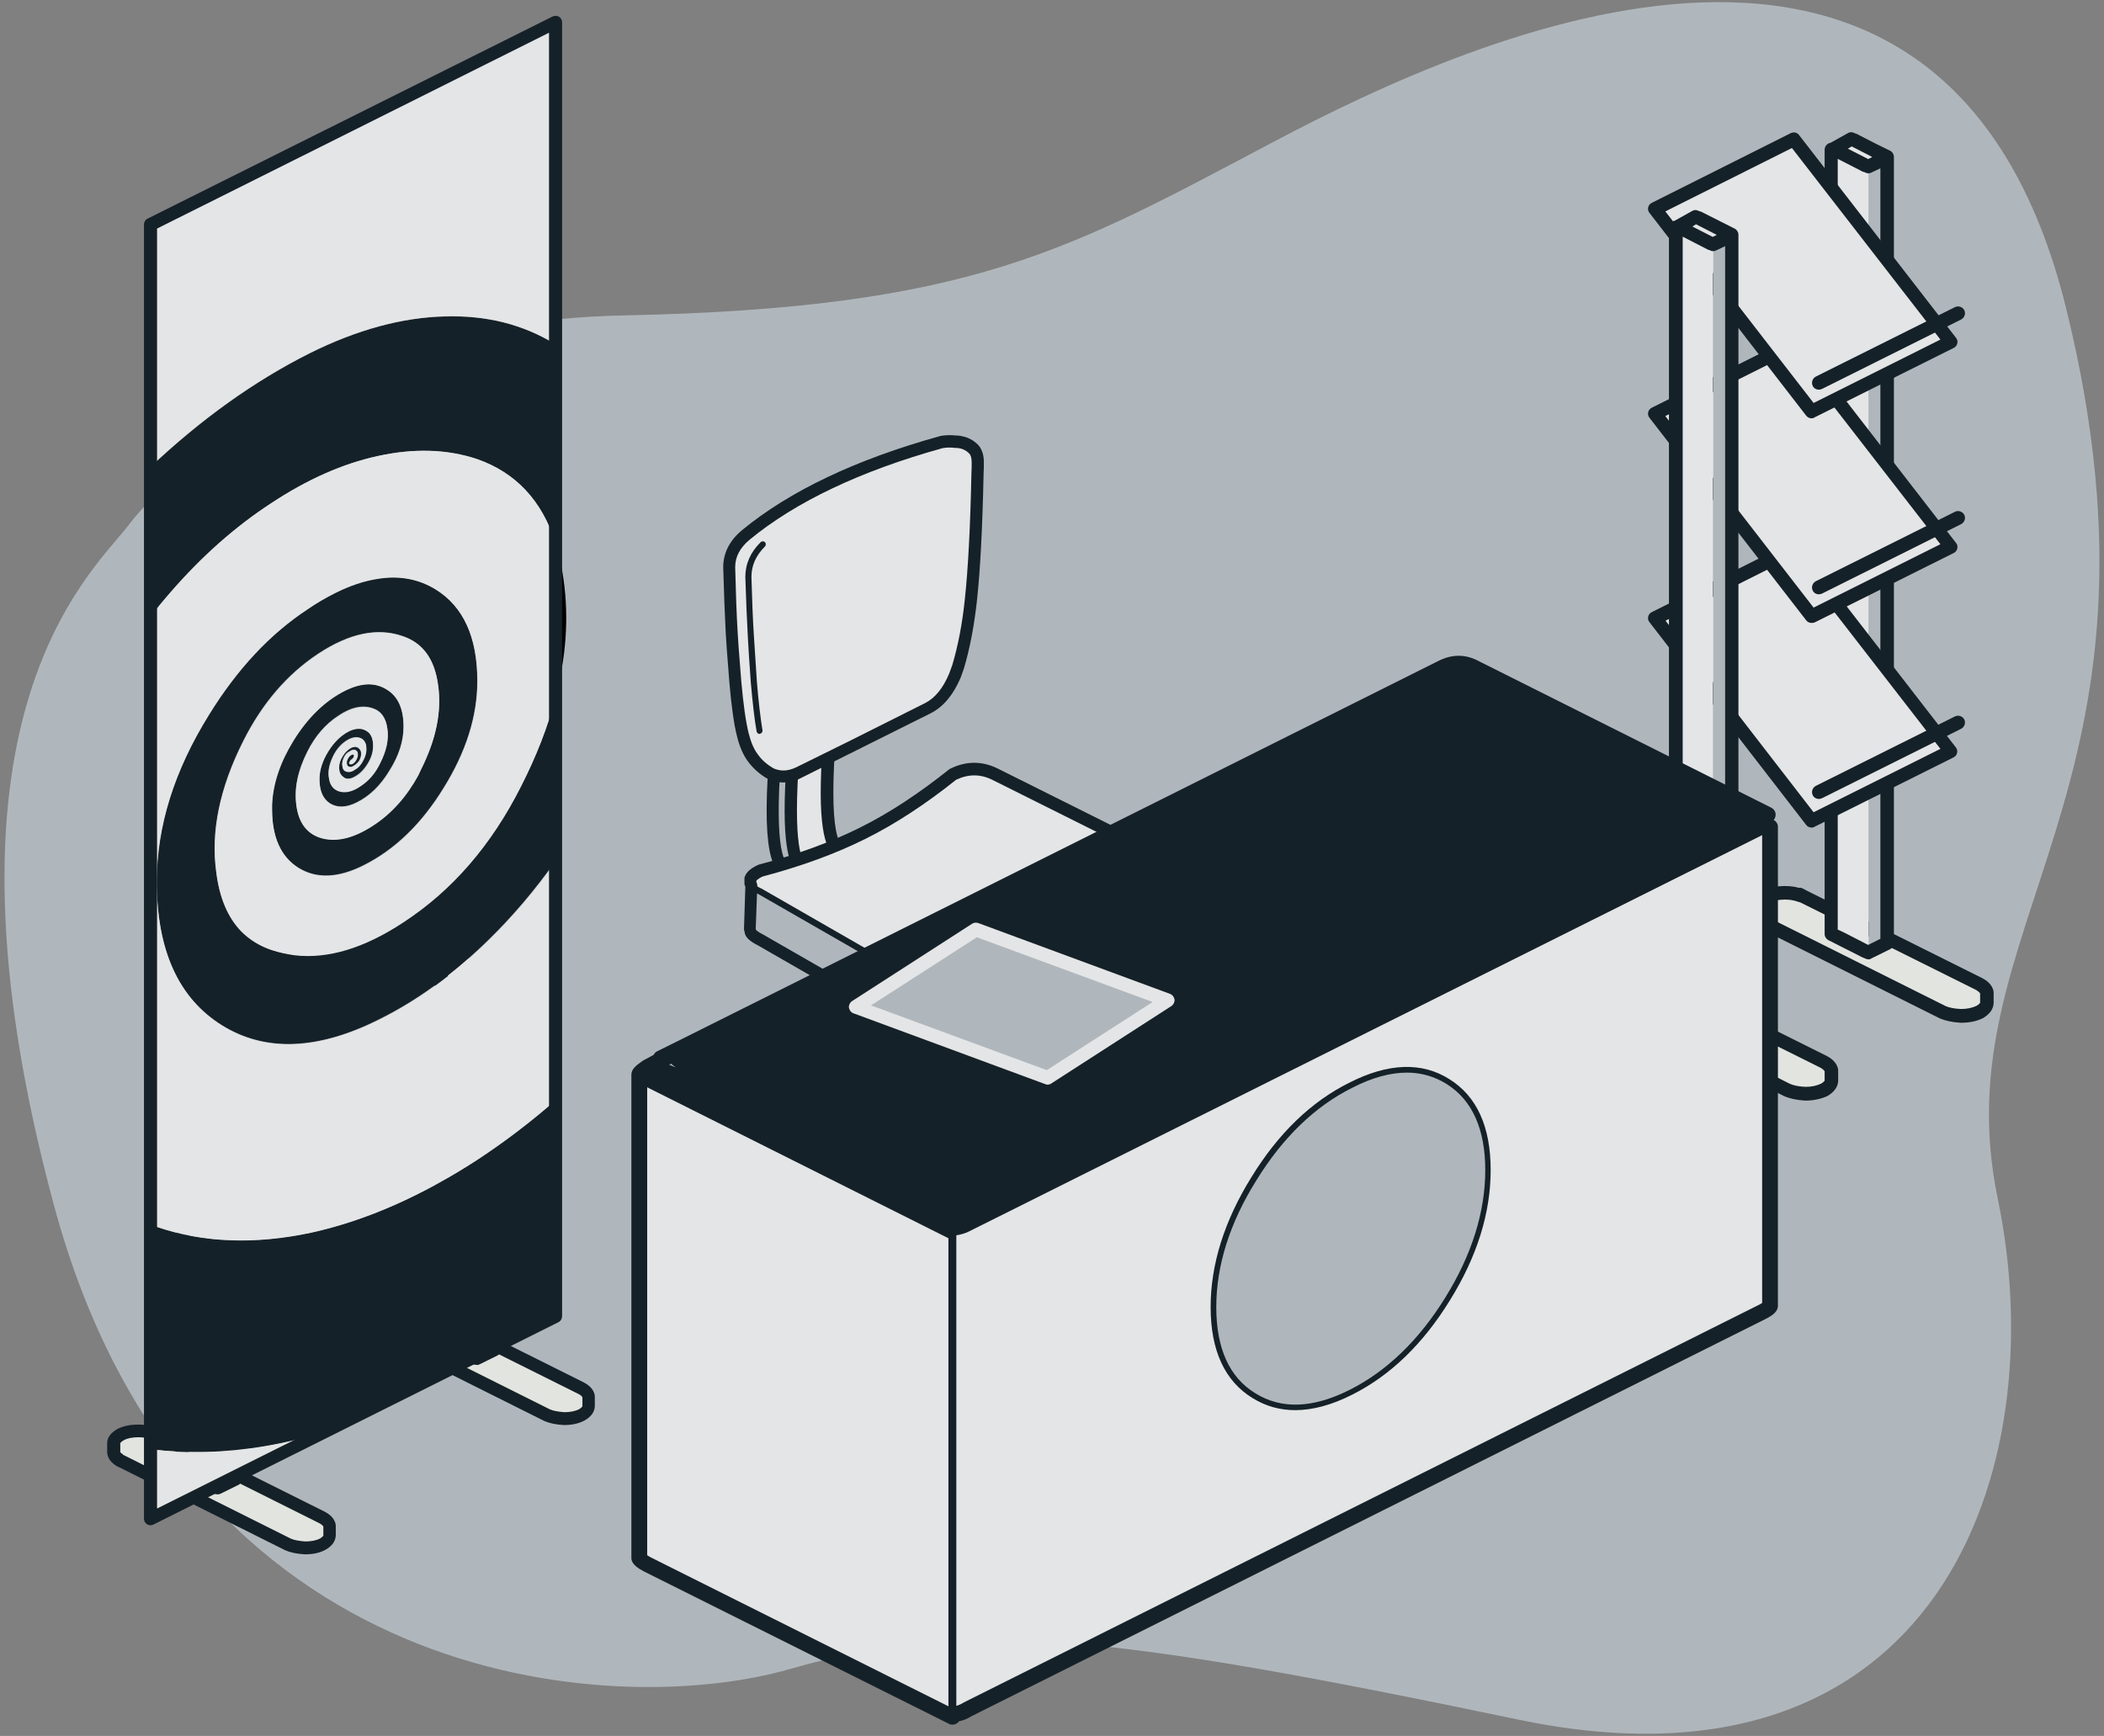 <?xml version="1.0" encoding="utf-8"?>
<!-- Generator: Adobe Illustrator 28.0.0, SVG Export Plug-In . SVG Version: 6.00 Build 0)  -->
<svg version="1.1" id="Layer_1" xmlns="http://www.w3.org/2000/svg" xmlns:xlink="http://www.w3.org/1999/xlink" x="0px" y="0px"
	 viewBox="0 0 932.4 769.4" style="enable-background:new 0 0 932.4 769.4;" xml:space="preserve">
<rect x="0" y="0" width="932.4" height="769.4" fill="#808080" stroke="none"/>
<style type="text/css">
	.st0{fill:#B0B7BC;}
	.st1{fill-rule:evenodd;clip-rule:evenodd;fill:#E2E4DF;}
	.st2{fill-rule:evenodd;clip-rule:evenodd;fill:#FFFFFF;}
	.st3{fill:#152128;}
	.st4{fill-rule:evenodd;clip-rule:evenodd;fill:#AFB1AC;}
	.st5{fill-rule:evenodd;clip-rule:evenodd;fill:#E4E5E6;}
	.st6{fill-rule:evenodd;clip-rule:evenodd;fill:#152128;}
	.st7{fill-rule:evenodd;clip-rule:evenodd;}
	.st8{fill-rule:evenodd;clip-rule:evenodd;fill:#B0B7BC;}
	.st9{fill-rule:evenodd;clip-rule:evenodd;fill-opacity:9.803900e-02;}
	.st10{fill-rule:evenodd;clip-rule:evenodd;fill:#F2974B;}
	.st11{fill:#E4E5E6;}
</style>
<path id="Fill-1" class="st0" d="M276.5,139.8c154.1-3.2,197-28.9,288-77c90.9-48.1,298.1-141.1,351.1,73.8S860,409.3,885.3,531.2
	s-27.8,269.4-212.2,231c-184.4-38.5-245-44.9-323.3-22.4C271.5,762.2,82.1,749.4,24,534.5S39.2,255.4,56.8,233
	C56.8,232.8,122.4,143,276.5,139.8z"/>
<g>
	<g>
		<g>
			<path class="st1" d="M53.5,647.5l-0.7-0.4c-1.5-1-2.3-2.1-2.4-3.4v-0.9v-1.1v-1.9c0-1.4,1.1-2.7,3.2-3.9c2.1-1.1,4.7-1.6,7.7-1.6
				c2.4,0,4.4,0.3,6.2,1l1.4,0.4l74.1,37c1.2,0.7,2.2,1.5,2.7,2.4c0.1,0.1,0.2,0.3,0.3,0.6c0.1,0.4,0.1,0.7,0.1,1v4
				c-0.1,1.3-1.1,2.6-3.2,3.7c-2.2,1.1-4.8,1.6-7.9,1.6c-3.1-0.2-5.6-0.7-7.6-1.6l-2.3-1.1l-29.1-14.5l-2.3-1.3l-9.5-4.6l-2.2-1.1
				l-2.3-1.1L53.5,647.5z"/>
			<path class="st2" d="M67.4,635l1.4,0.7l-1.4-0.4V635z M53.5,647.5h-0.1c-0.2-0.1-0.4-0.2-0.6-0.4L53.5,647.5z"/>
			<path class="st3" d="M135.1,688.9c-3.6-0.2-6.4-0.8-8.7-1.8l-73.8-36.9c-0.2,0-0.4-0.1-0.5-0.2c-0.4-0.2-0.7-0.4-1.1-0.7
				c-2.7-1.8-3.4-4-3.5-5.5l0-4.1c0-2.6,1.6-4.7,4.6-6.4c2.6-1.3,5.6-1.9,9.1-1.9c2.1,0,4.1,0.2,5.8,0.7c0.5-0.1,1.1,0,1.6,0.3
				l1.4,0.7c0,0,0,0,0,0l74.1,37c1.8,1,3.1,2.1,3.9,3.5c0.1,0.2,0.2,0.3,0.2,0.5c0.2,0.3,0.3,0.5,0.4,0.9c0.2,0.6,0.2,1.2,0.2,1.7v4
				c-0.2,2.5-1.7,4.6-4.6,6.2C141.7,688.3,138.6,688.9,135.1,688.9z M54.6,644.8c0.1,0,0.1,0.1,0.2,0.1l74,37
				c1.5,0.7,3.8,1.1,6.5,1.3c2.4,0,4.7-0.4,6.5-1.3c1.3-0.8,1.5-1.3,1.5-1.4l0-3.8l0,0c0,0,0,0,0-0.1c0,0,0,0,0,0
				c-0.3-0.5-0.9-1-1.6-1.4l-73.8-36.9l-1.2-0.4c-1.6-0.6-3.3-0.9-5.3-0.9c-2.6,0-4.8,0.4-6.5,1.3c-1.2,0.7-1.5,1.2-1.6,1.3v3.9
				c0,0.3,0.6,0.7,1.1,1C54.4,644.7,54.5,644.8,54.6,644.8z"/>
		</g>
		<g>
			<polygon class="st4" points="104.3,482.1 104.3,655.5 96.4,659.4 96.4,482.1 			"/>
			<polygon class="st5" points="96.4,659.4 95.3,659 84.6,653.5 80.8,651.7 80.8,482.1 96.4,482.1 			"/>
			<path class="st3" d="M96.4,662.3c-0.3,0-0.6,0-0.9-0.1c0,0-0.1,0-0.1,0l-1.1-0.4c-0.1,0-0.2-0.1-0.3-0.1l-14.4-7.3
				c-1-0.5-1.6-1.5-1.6-2.6V482.1c0-1.6,1.3-2.9,2.9-2.9c1.6,0,2.9,1.3,2.9,2.9v167.7l2.2,1.1l10.4,5.3l5.1-2.5V482.1
				c0-1.6,1.3-2.9,2.9-2.9c1.6,0,2.9,1.3,2.9,2.9v173.4c0,1.1-0.6,2.1-1.6,2.6l-7.9,3.9c-0.4,0.2-0.8,0.3-1.1,0.3
				C96.5,662.3,96.4,662.3,96.4,662.3z"/>
		</g>
	</g>
	<g>
		<g>
			<path class="st1" d="M182.2,577.9l1.4,0.4l74.1,37c1.2,0.7,2.2,1.5,2.7,2.4c0.1,0.1,0.2,0.3,0.3,0.6c0.1,0.4,0.1,0.7,0.1,1v4
				c-0.1,1.3-1.1,2.6-3.2,3.7c-2.2,1.1-4.8,1.6-7.9,1.6c-3.1-0.2-5.6-0.7-7.6-1.6L240,626l-29.1-14.5l-2.3-1.3l-9.5-4.6l-2.2-1.1
				l-2.3-1.1l-26.4-13.2l-0.7-0.4c-1.5-1-2.3-2.1-2.4-3.4v-0.9v-1.1v-1.9c0-1.4,1.1-2.7,3.2-3.9c2.1-1.1,4.7-1.6,7.7-1.6
				C178.4,576.9,180.4,577.3,182.2,577.9z"/>
			<path class="st2" d="M168.3,590.1h-0.1c-0.2-0.1-0.4-0.2-0.6-0.4L168.3,590.1z M182.2,577.9v-0.3l1.4,0.7L182.2,577.9z"/>
			<path class="st3" d="M249.9,631.6c-3.6-0.2-6.4-0.8-8.7-1.8l-73.8-36.9c-0.2,0-0.4-0.1-0.5-0.2c-0.4-0.2-0.7-0.4-1.1-0.7
				c-2.7-1.8-3.4-4-3.5-5.5l0-4.1c0-2.6,1.6-4.7,4.6-6.4c2.6-1.3,5.6-1.9,9.1-1.9c2.1,0,4.1,0.2,5.8,0.7c0.5-0.1,1.1,0,1.6,0.3
				l1.4,0.7c0,0,0,0,0,0l74.1,37c1.8,1,3.1,2.1,3.9,3.5c0.1,0.2,0.2,0.3,0.2,0.5c0.2,0.3,0.3,0.5,0.4,0.9c0.2,0.6,0.2,1.2,0.2,1.7v4
				c-0.2,2.5-1.7,4.6-4.6,6.2C256.4,631,253.3,631.6,249.9,631.6z M169.4,587.5c0.1,0,0.1,0.1,0.2,0.1l74,37
				c1.5,0.7,3.8,1.1,6.5,1.3c2.4,0,4.7-0.4,6.5-1.3c1.3-0.8,1.5-1.3,1.5-1.4l0-3.8l0,0c0,0,0,0,0-0.1c0,0,0,0,0,0
				c-0.3-0.5-0.8-1-1.6-1.4L182.5,581l-1.2-0.4c0,0-0.1,0-0.1,0c0,0-0.1,0-0.1,0c-1.4-0.5-3.1-0.8-5.1-0.8c-2.6,0-4.8,0.4-6.5,1.3
				c-1.2,0.7-1.5,1.2-1.6,1.3v3.9c0,0.3,0.6,0.7,1.1,1C169.2,587.3,169.3,587.4,169.4,587.5z"/>
		</g>
		<g>
			<polygon class="st4" points="219,424.8 219,598.2 211.1,602 211.1,424.8 			"/>
			<polygon class="st5" points="211.1,602 210,601.6 199.4,596.2 195.5,594.3 195.5,424.8 211.1,424.8 			"/>
			<path class="st3" d="M211.1,604.9c-0.3,0-0.6,0-0.9-0.1c0,0-0.1,0-0.1,0l-1.1-0.4c-0.1,0-0.2-0.1-0.3-0.1l-14.4-7.3
				c-1-0.5-1.6-1.5-1.6-2.6V424.8c0-1.6,1.3-2.9,2.9-2.9c1.6,0,2.9,1.3,2.9,2.9v167.7l2.2,1.1l10.4,5.3l5.1-2.5V424.8
				c0-1.6,1.3-2.9,2.9-2.9c1.6,0,2.9,1.3,2.9,2.9v173.4c0,1.1-0.6,2.1-1.6,2.6l-7.9,3.9c-0.4,0.2-0.8,0.3-1.1,0.3
				C211.2,604.9,211.2,604.9,211.1,604.9z"/>
		</g>
	</g>
	<g>
		<path class="st6" d="M246.1,309.3v72.4c-9.1,12.8-19.1,24.6-30,35.2c-15.3,14.9-31.3,26.5-48,34.8c-27.2,13.7-50.5,14.6-69.7,2.7
			c-19.3-12-29-33.3-29-63.8c0-24.5,7.7-49.1,23.1-73.9c12.5-20.3,27.1-35.9,43.7-46.8c3.9-2.7,8-5.1,12.2-7.2
			c6.6-3.3,12.9-5.5,18.8-6.3c9.6-1.5,18.2,0,25.8,4.7c12.3,7.6,18.5,21.2,18.5,40.7c0,15.6-5,31.4-14.9,47.3
			c-9.8,16-21.6,27.4-35.6,34.4c-11.2,5.6-20.7,6-28.7,1.1c-7.8-4.9-11.8-13.6-11.8-26.1c0-0.5,0-0.9,0-1.1c0-0.3,0-0.6,0-0.9
			c0.4-9.4,3.5-18.8,9.5-28.4c6.3-10.2,13.9-17.6,22.8-22.1c7.2-3.5,13.3-3.7,18.4-0.6c5.1,3.1,7.6,8.6,7.6,16.6
			c0,6.4-2.1,12.9-6.2,19.4c-4,6.7-8.9,11.4-14.6,14.2c-4.6,2.3-8.5,2.4-11.8,0.4c-3.2-2-4.7-5.6-4.7-10.8c0-4,1.3-8.1,3.9-12.3
			c2.6-4.2,5.7-7.2,9.3-9c3-1.4,5.5-1.5,7.6-0.1c2,1.1,3,3.4,3,6.7c0,2.7-0.8,5.3-2.4,7.9c-1.7,2.8-3.7,4.7-6,5.9
			c-1.7,0.9-3.2,1-4.4,0.3c-0.1,0-0.2-0.1-0.3-0.3c-1.3-0.8-2-2.2-2-4.3c0-1.6,0.5-3.3,1.6-5c1.1-1.7,2.3-3,3.7-3.7
			c1.2-0.6,2.3-0.6,3.2,0c0.2,0.1,0.3,0.2,0.4,0.4c0.6,0.5,0.9,1.2,0.9,2.3c0,1.1-0.3,2.2-1,3.3c-0.8,1-1.6,1.7-2.6,2.2
			c-0.5,0.3-0.9,0.4-1.3,0.3c-0.2,0-0.4,0-0.6-0.1c-0.6-0.3-0.9-0.9-0.9-1.9c0-0.6,0.2-1.2,0.7-2c0.4-0.7,0.9-1.1,1.4-1.4
			c0.8-0.3,1.1-0.2,1.1,0.3c0.1,0.6-0.2,1.1-0.9,1.7c-0.5,0.3-0.8,0.7-1,1.1c-0.3,0.5-0.3,0.8,0,1c0.5,0.2,1,0.1,1.6-0.3
			c0.6-0.4,1.1-1,1.4-1.7c0.5-1,0.7-1.8,0.6-2.6c-0.1-0.3-0.1-0.5-0.1-0.7c-0.3-0.4-0.6-0.7-1-0.9c-0.8-0.2-1.6,0-2.6,0.7
			c-1,0.5-1.7,1.2-2.3,2.3c-0.6,1.2-0.9,2.3-0.9,3.3c0,0.3,0,0.6,0.1,0.9c0.1,1.2,0.6,2,1.6,2.3c1.2,0.5,2.6,0.2,4-0.9
			c1.5-0.9,2.7-2.2,3.6-4c1.1-2.2,1.6-4.3,1.3-6.3c0-0.1,0-0.2,0-0.4c-0.4-1.6-1.2-2.7-2.6-3.2c-1.9-0.7-4-0.2-6.3,1.3
			c-2.3,1.5-4.2,3.7-5.6,6.5c-1.8,3.6-2.5,6.9-2,9.8c0.4,3.1,1.8,5,4.2,5.9c2.9,1.1,6.1,0.3,9.8-2.2c3.7-2.4,6.6-5.8,8.7-10.2
			c2.8-5.5,3.8-10.6,3.2-15.2c-0.6-4.8-2.7-7.8-6.3-9c-4.6-1.6-9.7-0.6-15.3,3.2c-5.7,3.7-10.3,9-13.8,15.9
			c-4.3,8.5-5.9,16.5-4.9,23.9c1,7.3,4.3,12,10,14.1c7.1,2.4,15.1,0.7,23.9-5.2c8.2-5.4,15-12.9,20.2-22.5c0.1-0.3,0.2-0.6,0.4-0.9
			c0.2-0.4,0.4-0.8,0.6-1.3c6.8-13.3,9.4-25.8,7.7-37.4c-1.5-11.6-6.7-18.8-15.6-21.8c-11.2-3.9-23.7-1.3-37.4,7.7
			c-13.8,9.1-24.9,22-33.3,38.7c-10.5,20.8-14.5,40.3-12,58.2c1.4,11.3,5.1,20,11,26.1c3.6,3.7,8.1,6.5,13.5,8.3
			c3.3,1.1,6.6,1.8,10.2,2.3c14.7,1.7,30.8-3.2,48.2-14.6c21.6-14.1,39-34.2,52.1-60.2C237.7,335.2,242.8,322.1,246.1,309.3z
			 M66.7,273.2V207c22.6-21.3,46.1-38.1,70.6-50.4c20.9-10.4,40.9-15.9,59.9-16.3c18.4-0.6,34.7,3.5,48.9,12.3v87.9
			c-6-18.6-17.5-30.9-34.6-36.9c-13.4-4.5-28.1-5-44.2-1.4c-15.6,3.4-31.3,10.4-47.2,20.9c-16,10.4-30.9,23.6-44.7,39.6
			C72.5,266,69.5,269.6,66.7,273.2z M66.7,642.3v-99.6c0.8,0.3,1.6,0.6,2.4,0.9c20.9,7.2,43.9,8,69,2.6
			c24.3-5.4,48.9-16.2,73.9-32.6c11.7-7.8,23.1-16.4,34.1-26v95.9c-0.5,0.3-1,0.6-1.4,0.9l-100.9,50.4c-17.8,5.4-35.2,8.4-52.1,8.8
			C83.1,643.7,74.7,643.3,66.7,642.3z"/>
		<path class="st7" d="M246.1,309.3v-68.9c1.7,5.1,2.9,10.8,3.7,16.9C252.1,273.9,250.9,291.3,246.1,309.3z M246.1,583.4v0.1
			l-1.4,0.7C245.2,584,245.7,583.7,246.1,583.4z"/>
		<path class="st5" d="M246.1,152.5c-14.2-8.7-30.5-12.8-48.9-12.3c-19,0.5-39,5.9-59.9,16.3c-24.5,12.3-48,29.1-70.6,50.4V99.5
			L246.1,9.9V152.5z M246.1,240.4v68.9c-3.3,12.8-8.4,25.9-15.2,39.3c-13.1,26-30.5,46.1-52.1,60.2c-17.4,11.5-33.5,16.3-48.2,14.6
			c-3.5-0.5-6.9-1.2-10.2-2.3c-5.4-1.8-9.8-4.6-13.5-8.3c-5.9-6.1-9.6-14.8-11-26.1c-2.5-18,1.5-37.4,12-58.2
			c8.4-16.7,19.5-29.6,33.3-38.7c13.8-9.1,26.2-11.7,37.4-7.7c8.9,3,14.1,10.2,15.6,21.8c1.6,11.7-1,24.1-7.7,37.4
			c-0.2,0.5-0.4,0.9-0.6,1.3c-0.2,0.3-0.3,0.6-0.4,0.9c-5.3,9.7-12,17.2-20.2,22.5c-8.9,5.8-16.9,7.6-23.9,5.2
			c-5.7-2.1-9.1-6.8-10-14.1c-1.1-7.5,0.6-15.4,4.9-23.9c3.4-6.9,8-12.2,13.8-15.9c5.6-3.7,10.8-4.8,15.3-3.2c3.6,1.2,5.7,4.3,6.3,9
			c0.7,4.6-0.4,9.7-3.2,15.2c-2.1,4.4-5,7.8-8.7,10.2c-3.6,2.5-6.9,3.2-9.8,2.2c-2.4-0.9-3.8-2.8-4.2-5.9c-0.5-2.9,0.2-6.1,2-9.8
			c1.4-2.8,3.3-4.9,5.6-6.5c2.3-1.5,4.4-2,6.3-1.3c1.3,0.5,2.2,1.5,2.6,3.2c0,0.2,0,0.3,0,0.4c0.3,2-0.1,4.1-1.3,6.3
			c-0.9,1.8-2.1,3.2-3.6,4c-1.4,1.1-2.8,1.3-4,0.9c-1-0.3-1.5-1.1-1.6-2.3c-0.1-0.3-0.1-0.6-0.1-0.9c0-1,0.3-2.1,0.9-3.3
			c0.6-1.1,1.3-1.8,2.3-2.3c1-0.7,1.8-0.9,2.6-0.7c0.4,0.2,0.7,0.5,1,0.9c0,0.2,0,0.4,0.1,0.7c0.1,0.8-0.1,1.6-0.6,2.6
			c-0.4,0.8-0.9,1.3-1.4,1.7c-0.6,0.4-1.1,0.5-1.6,0.3c-0.3-0.2-0.3-0.5,0-1c0.2-0.5,0.5-0.9,1-1.1c0.7-0.6,1-1.1,0.9-1.7
			c0-0.5-0.4-0.6-1.1-0.3c-0.6,0.3-1.1,0.8-1.4,1.4c-0.5,0.8-0.7,1.4-0.7,2c0,1,0.3,1.6,0.9,1.9c0.2,0.1,0.4,0.1,0.6,0.1
			c0.4,0.1,0.8,0,1.3-0.3c1-0.5,1.8-1.2,2.6-2.2c0.7-1.1,1-2.2,1-3.3c0-1.1-0.3-1.8-0.9-2.3c-0.1-0.2-0.2-0.3-0.4-0.4
			c-0.9-0.6-1.9-0.6-3.2,0c-1.4,0.8-2.7,2-3.7,3.7c-1.1,1.7-1.6,3.4-1.6,5c0,2.1,0.7,3.5,2,4.3c0.1,0.2,0.2,0.3,0.3,0.3
			c1.2,0.7,2.7,0.6,4.4-0.3c2.3-1.1,4.3-3.1,6-5.9c1.6-2.6,2.4-5.2,2.4-7.9c0-3.3-1-5.6-3-6.7c-2.1-1.3-4.6-1.3-7.6,0.1
			c-3.6,1.8-6.7,4.8-9.3,9c-2.6,4.2-3.9,8.3-3.9,12.3c0,5.2,1.6,8.7,4.7,10.8c3.3,2,7.2,1.9,11.8-0.4c5.7-2.8,10.6-7.5,14.6-14.2
			c4.1-6.5,6.2-13,6.2-19.4c0-8-2.5-13.6-7.6-16.6c-5.1-3.2-11.2-3-18.4,0.6c-8.9,4.5-16.5,11.9-22.8,22.1c-5.9,9.6-9.1,19-9.5,28.4
			c0,0.3,0,0.6,0,0.9c0,0.3,0,0.7,0,1.1c0,12.5,3.9,21.2,11.8,26.1c7.9,4.9,17.5,4.5,28.7-1.1c14-7,25.8-18.5,35.6-34.4
			c9.9-16,14.9-31.7,14.9-47.3c0-19.5-6.2-33.1-18.5-40.7c-7.6-4.7-16.3-6.3-25.8-4.7c-5.9,0.9-12.2,3-18.8,6.3
			c-4.2,2.1-8.3,4.5-12.2,7.2c-16.6,10.9-31.2,26.5-43.7,46.8c-15.4,24.8-23.1,49.4-23.1,73.9c0,30.5,9.7,51.8,29,63.8
			c19.2,11.9,42.5,10.9,69.7-2.7c16.7-8.3,32.7-19.9,48-34.8c10.9-10.6,20.9-22.4,30-35.2v105.8c-11,9.6-22.4,18.3-34.1,26
			c-25,16.3-49.6,27.2-73.9,32.6c-25.1,5.4-48,4.6-69-2.6c-0.8-0.3-1.6-0.6-2.4-0.9V273.2c2.8-3.6,5.7-7.2,8.7-10.6
			c13.9-16,28.8-29.2,44.7-39.6c15.9-10.5,31.6-17.5,47.2-20.9c16.1-3.5,30.8-3.1,44.2,1.4C228.6,209.5,240.1,221.8,246.1,240.4z
			 M143.8,634.7l-77.1,38.5v-30.9c8,1.1,16.3,1.5,25,1.2C108.6,643,126,640.1,143.8,634.7z"/>
		<path class="st3" d="M66.7,676c-0.5,0-1-0.1-1.5-0.4c-0.8-0.5-1.4-1.4-1.4-2.4V99.5c0-1.1,0.6-2.1,1.6-2.6L244.9,7.3
			c0.9-0.4,1.9-0.4,2.8,0.1c0.8,0.5,1.4,1.4,1.4,2.4v573.5c0,1.1-0.6,2.2-1.6,2.7L68,675.7C67.6,675.9,67.2,676,66.7,676z
			 M69.6,101.3v567.3l173.7-86.8V14.5L69.6,101.3z"/>
	</g>
</g>
<g>
	<g>
		<g>
			<path class="st1" d="M880.4,439.4c0.1,0.4,0.2,0.8,0.2,1.1v4.2c-0.1,1.4-1.2,2.7-3.3,3.9c-2.3,1.1-5.1,1.7-8.3,1.7
				c-3.2-0.2-5.9-0.8-8-1.7l-2.4-1.2l-30.7-15.3l-2.4-1.4l-10-4.8l-2.3-1.2l-2.4-1.2l-27.8-13.9l-0.8-0.5c-1.6-1-2.5-2.2-2.6-3.6
				v-0.9v-1.2v-2c0-1.5,1.1-2.9,3.3-4.1c2.2-1.1,4.9-1.7,8.2-1.7c2.5,0,4.7,0.4,6.5,1.1l1.5,0.5l78.2,39c1.3,0.7,2.3,1.6,2.9,2.6
				C880.2,438.9,880.3,439.1,880.4,439.4z"/>
			<path class="st2" d="M797.5,396.5l1.5,0.8l-1.5-0.5V396.5z M782.9,409.6h-0.2c-0.2-0.1-0.4-0.3-0.6-0.5L782.9,409.6z"/>
			<path class="st3" d="M868.9,453.3c-3.7-0.2-6.8-0.9-9.2-1.9l-77.8-38.9c-0.2,0-0.4-0.1-0.5-0.2c-0.4-0.2-0.8-0.5-1.1-0.8
				c-2.9-1.9-3.6-4.2-3.7-5.8l0-4.3c0-1.9,0.9-4.5,4.9-6.7c2.7-1.4,5.9-2,9.6-2c2.3,0,4.3,0.3,6.1,0.8c0.6-0.1,1.2,0,1.7,0.3
				l1.5,0.8c0,0,0,0,0,0l78.2,39c1.9,1,3.2,2.2,4.1,3.7c0.1,0.2,0.2,0.3,0.2,0.5c0.2,0.3,0.3,0.6,0.4,0.9c0.2,0.6,0.2,1.2,0.2,1.8
				v4.2c-0.2,2.7-1.8,4.8-4.8,6.6C875.8,452.7,872.6,453.3,868.9,453.3z M784,406.8c0.1,0,0.1,0.1,0.2,0.1l78,39
				c1.6,0.7,4,1.2,6.9,1.3c2.6,0,4.9-0.5,6.8-1.4c1.4-0.8,1.6-1.4,1.6-1.4l0-4l0,0c0,0,0,0,0-0.1c0,0,0,0,0,0
				c-0.3-0.5-0.9-1-1.7-1.5L797.9,400l-1.3-0.4c-1.7-0.6-3.5-0.9-5.6-0.9c-2.7,0-5,0.5-6.8,1.3c-1.3,0.7-1.6,1.3-1.7,1.4v4.1
				c0,0.3,0.6,0.7,1.2,1.1C783.8,406.7,783.9,406.7,784,406.8z"/>
		</g>
		<g>
			<polygon class="st5" points="828.1,73.8 828.1,422.2 826.9,421.7 815.7,416 811.6,414 811.6,335.5 811.6,66.3 812.1,66.3 
				812.9,66.3 815.7,67.6 826.9,73.4 815.7,67.6 812.9,66.3 821.3,63.1 832.8,67.8 836.4,69.5 836.4,69.8 			"/>
			<path class="st8" d="M836.4,69.8v265.8v82.5l-8.3,4.1V73.8L836.4,69.8z M829.8,66.3h6.6v3.3l-3.6-1.7L829.8,66.3z"/>
			<path class="st3" d="M828.1,425.2c-0.4,0-0.7-0.1-1.1-0.2l-1.2-0.5c-0.1,0-0.2-0.1-0.3-0.1l-15.2-7.7c-1-0.5-1.7-1.6-1.7-2.7
				V66.3c0-1.5,1.2-2.8,2.6-3l7.7-4.3c1-0.6,2.2-0.5,3.1,0.1c0.3,0,0.6,0.1,0.9,0.3l8.2,4.2l0,0l6.5,3.2c1,0.5,1.7,1.6,1.7,2.7
				c0,0,0,0.1,0,0.1c0,0,0,0.1,0,0.1v348.3c0,1.2-0.7,2.2-1.7,2.7l-8.3,4.1C829,425.1,828.5,425.2,828.1,425.2z M814.6,412.1
				l2.4,1.1l10.9,5.6l5.4-2.7V74.6l-4,1.9c-1,0.5-2.1,0.4-3-0.2c-0.3,0-0.6-0.1-1-0.3l-10.9-5.6V412.1z M818.9,65.9l9,4.6l1.8-0.9
				l-1.3-0.7c0,0,0,0,0,0l-7.8-4L818.9,65.9z"/>
		</g>
	</g>
	<g>
		<polygon class="st5" points="864.5,333 802.8,363.8 733.4,274 795,243.2 		"/>
		<path class="st3" d="M802.8,366.8c-0.9,0-1.8-0.4-2.4-1.2l-69.4-89.8c-0.6-0.7-0.8-1.6-0.6-2.5c0.2-0.9,0.8-1.6,1.6-2l61.5-30.8
			c1.3-0.7,2.9-0.3,3.7,0.9l69.5,89.8c0.6,0.7,0.8,1.6,0.6,2.5c-0.2,0.9-0.8,1.6-1.6,2l-61.7,30.8
			C803.8,366.7,803.3,366.8,802.8,366.8z M738.1,275.1l65.6,84.9l56.2-28.1L794.1,247L738.1,275.1z"/>
		<g>
			<path class="st3" d="M806,354.1c-1.1,0-2.2-0.6-2.7-1.7c-0.7-1.5-0.1-3.3,1.4-4.1l61.7-30.8c1.5-0.7,3.3-0.1,4.1,1.4
				c0.7,1.5,0.1,3.3-1.4,4.1l-61.7,30.8C806.9,354,806.5,354.1,806,354.1z"/>
		</g>
	</g>
	<g>
		<polygon class="st5" points="795,152.5 864.5,242.3 802.8,273.1 733.4,183.3 		"/>
		<path class="st3" d="M802.8,276.1c-0.9,0-1.8-0.4-2.4-1.2L731,185.2c-0.6-0.7-0.8-1.6-0.6-2.5c0.2-0.9,0.8-1.6,1.6-2l61.6-30.8
			c1.3-0.6,2.9-0.3,3.7,0.9l69.5,89.8c0.6,0.7,0.8,1.6,0.6,2.5c-0.2,0.9-0.8,1.6-1.6,2l-61.7,30.8
			C803.8,276,803.3,276.1,802.8,276.1z M738,184.4l65.7,84.9l56.2-28.1l-65.8-84.9L738,184.4z"/>
		<g>
			<path class="st3" d="M806,263.4c-1.1,0-2.2-0.6-2.7-1.7c-0.7-1.5-0.1-3.3,1.4-4.1l61.7-30.8c1.5-0.7,3.3-0.1,4.1,1.4
				c0.7,1.5,0.1,3.3-1.4,4.1l-61.7,30.8C806.9,263.3,806.5,263.4,806,263.4z"/>
		</g>
	</g>
	<g>
		<polygon class="st5" points="795,61.8 864.5,151.6 802.8,182.4 733.4,92.6 		"/>
		<path class="st3" d="M802.8,185.4c-0.9,0-1.8-0.4-2.4-1.2L731,94.4c-0.6-0.7-0.8-1.6-0.6-2.5c0.2-0.9,0.8-1.6,1.6-2L793.6,59
			c1.3-0.6,2.9-0.3,3.7,0.9l69.5,89.8c0.6,0.7,0.8,1.6,0.6,2.5c-0.2,0.9-0.8,1.6-1.6,2l-61.7,30.8
			C803.8,185.3,803.3,185.4,802.8,185.4z M738,93.7l65.7,84.9l56.2-28.1l-65.8-84.9L738,93.7z"/>
		<g>
			<path class="st3" d="M806,172.7c-1.1,0-2.2-0.6-2.7-1.7c-0.7-1.5-0.1-3.3,1.4-4.1l61.7-30.8c1.5-0.7,3.3-0.1,4.1,1.4
				c0.7,1.5,0.1,3.3-1.4,4.1l-61.7,30.8C806.9,172.6,806.5,172.7,806,172.7z"/>
		</g>
	</g>
	<g>
		<g>
			<path class="st1" d="M811.1,473.3c0.1,0.1,0.2,0.3,0.3,0.6c0.1,0.4,0.2,0.8,0.2,1.1v4.2c-0.1,1.4-1.2,2.7-3.3,3.9
				c-2.3,1.1-5.1,1.7-8.3,1.7c-3.2-0.2-5.9-0.8-8-1.7l-2.4-1.2l-30.7-15.3l-2.4-1.4l-10-4.8l-2.3-1.2l-2.4-1.2l-27.8-13.9l-0.8-0.5
				c-1.6-1-2.5-2.2-2.6-3.6v-0.9v-1.2v-2c0-1.5,1.1-2.9,3.3-4.1c2.2-1.1,4.9-1.7,8.2-1.7c2.5,0,4.7,0.4,6.5,1.1l1.5,0.5l78.2,39
				C809.6,471.4,810.5,472.3,811.1,473.3z"/>
			<path class="st2" d="M728.6,430.9l1.5,0.8l-1.5-0.5V430.9z M713.9,444.1h-0.2c-0.2-0.1-0.4-0.3-0.6-0.5L713.9,444.1z"/>
			<path class="st3" d="M800,487.8c-3.7-0.2-6.8-0.9-9.2-1.9L713,447c-0.2-0.1-0.4-0.1-0.5-0.2c-0.4-0.2-0.8-0.5-1.1-0.8
				c-2.9-1.9-3.6-4.2-3.7-5.8l0-4.3c0-1.9,0.9-4.5,4.9-6.7c2.7-1.4,5.9-2,9.6-2c2.3,0,4.3,0.3,6.1,0.8c0.6-0.1,1.2,0,1.7,0.3
				l1.5,0.8c0,0,0,0,0,0l78.2,39c1.9,1,3.2,2.2,4.1,3.7c0.1,0.2,0.2,0.3,0.2,0.5c0.2,0.3,0.3,0.6,0.4,0.9c0.2,0.6,0.2,1.2,0.2,1.8
				v4.2c-0.2,2.7-1.8,4.8-4.8,6.6C806.9,487.1,803.6,487.8,800,487.8z M715.1,441.3c0.1,0,0.1,0.1,0.2,0.1l78,39
				c1.6,0.7,4,1.2,6.9,1.3c2.6,0,4.9-0.5,6.8-1.4c1.4-0.8,1.6-1.4,1.6-1.4l0-4c0,0,0,0,0-0.1c0,0,0,0,0,0c-0.3-0.5-0.9-1-1.7-1.5
				L729,434.5l-1.3-0.4c-1.7-0.6-3.5-0.9-5.6-0.9c-2.7,0-5,0.5-6.8,1.3c-1.3,0.7-1.6,1.3-1.7,1.4v4.1c0,0.3,0.6,0.7,1.1,1.1
				C714.9,441.1,715,441.2,715.1,441.3z"/>
		</g>
		<g>
			<path class="st8" d="M767.5,104.2V370v82.5l-8.3,4.1V108.3L767.5,104.2z M760.9,100.8h6.6v3.3l-3.6-1.7L760.9,100.8z"/>
			<polygon class="st5" points="759.1,108.3 759.1,456.6 757.9,456.2 746.7,450.4 742.7,448.5 742.7,370 742.7,100.8 743.1,100.8 
				743.9,100.8 746.7,102.1 757.9,107.9 746.7,102.1 743.9,100.8 760.9,100.8 763.8,102.3 767.5,104 767.5,104.2 			"/>
			<path class="st3" d="M759.1,459.7c-0.4,0-0.7-0.1-1.1-0.2l-1.2-0.5c-0.1,0-0.2-0.1-0.3-0.1l-15.2-7.7c-1-0.5-1.7-1.6-1.7-2.7
				V100.8c0-1.5,1.2-2.8,2.6-3l7.7-4.3c1-0.6,2.2-0.5,3.1,0.1c0.3,0,0.6,0.1,1,0.3l14.7,7.4c1,0.5,1.7,1.6,1.7,2.7c0,0,0,0.1,0,0.1
				c0,0,0,0.1,0,0.1v348.3c0,1.2-0.7,2.2-1.7,2.7l-8.3,4.1C760.1,459.6,759.6,459.7,759.1,459.7z M745.7,446.6l2.4,1.1l11,5.6
				l5.4-2.7V109.1l-4,1.9c-1,0.5-2.1,0.4-3-0.2c-0.3,0-0.6-0.1-0.9-0.3l-10.9-5.6V446.6z M750,100.4l9,4.6l1.8-0.9l-9.2-4.7
				L750,100.4z"/>
		</g>
	</g>
</g>
<g>
	<path class="st9" d="M416.9,463.5h10.7c26.5,0.6,49.2,5.7,68.2,15.1c20.4,10.2,30.6,22.4,30.6,36.7c0,6.2-1.9,12-5.6,17.4
		c-5,7.1-13.3,13.6-25,19.4c-20.2,10.2-44.7,15.2-73.5,15.2c-28.8,0-53.3-5.1-73.6-15.2c-11.6-5.8-19.9-12.2-24.9-19.4
		c-3.7-5.3-5.5-11.1-5.5-17.4c0-14.3,10.1-26.6,30.3-36.7C367.7,469.2,390.5,464.1,416.9,463.5z"/>
	<g>
		<path class="st4" d="M385,548.2c2.7,2.7,4,5.8,4,9.5c0,3.7-1.3,6.8-4,9.4c-2.6,2.7-5.7,4-9.4,4s-6.8-1.3-9.5-4
			c-2.6-2.6-3.9-5.7-3.9-9.4c0-3.7,1.3-6.8,3.9-9.5c2.7-2.6,5.8-3.9,9.5-3.9S382.4,545.7,385,548.2z"/>
		<path class="st3" d="M375.6,573.8c-4.4,0-8.2-1.6-11.4-4.8c-3.1-3.1-4.7-6.9-4.7-11.2c0-4.4,1.6-8.2,4.6-11.3
			c3.2-3.1,7.1-4.7,11.4-4.7c4.4,0,8.2,1.6,11.2,4.7c3.2,3.2,4.8,7,4.8,11.4c0,4.4-1.6,8.2-4.8,11.3
			C383.8,572.1,380,573.8,375.6,573.8z M375.6,547c-3,0-5.5,1-7.6,3.1c-2,2.1-3.1,4.6-3.1,7.6c0,2.9,1,5.4,3.1,7.5
			c2.2,2.2,4.7,3.2,7.6,3.2c2.9,0,5.4-1,7.4-3.2c2.2-2.1,3.3-4.6,3.3-7.5c0-2.9-1.1-5.4-3.2-7.6C381,548,378.6,547,375.6,547z"/>
	</g>
	<g>
		<path class="st4" d="M314.2,512.8c-2.6-2.6-3.9-5.7-3.9-9.4c0-3.7,1.3-6.8,3.9-9.5c2.7-2.6,5.8-3.9,9.5-3.9s6.8,1.3,9.4,3.9
			c2.7,2.7,4,5.8,4,9.5c0,3.7-1.3,6.8-4,9.4c-2.6,2.7-5.7,4-9.4,4S316.8,515.5,314.2,512.8z"/>
		<path class="st3" d="M323.7,519.5c-4.4,0-8.2-1.6-11.4-4.8c-3.1-3.1-4.7-6.9-4.7-11.2c0-4.4,1.6-8.2,4.6-11.3
			c3.2-3.1,7.1-4.7,11.4-4.7c4.4,0,8.2,1.6,11.2,4.7c3.2,3.2,4.8,7,4.8,11.4c0,4.4-1.6,8.2-4.8,11.3
			C331.8,517.9,328.1,519.5,323.7,519.5z M323.7,492.8c-3,0-5.5,1-7.6,3.1c-2,2.1-3.1,4.6-3.1,7.6c0,2.9,1,5.4,3.1,7.5
			c2.2,2.2,4.7,3.2,7.6,3.2c2.9,0,5.4-1,7.4-3.2c2.2-2.1,3.3-4.6,3.3-7.5c0-2.9-1.1-5.4-3.2-7.6C329,493.8,326.6,492.8,323.7,492.8z
			"/>
	</g>
	<g>
		<path class="st4" d="M482.5,537.9c2.7-2.6,5.8-3.9,9.5-3.9s6.8,1.3,9.4,3.9c2.7,2.7,4,5.8,4,9.5c0,3.7-1.3,6.8-4,9.4
			c-2.6,2.7-5.7,4-9.4,4s-6.8-1.3-9.5-4c-2.6-2.6-3.9-5.7-3.9-9.4C478.7,543.8,480,540.6,482.5,537.9z"/>
		<path class="st3" d="M492,563.5c-4.4,0-8.2-1.6-11.4-4.8c-3.1-3.1-4.7-6.9-4.7-11.2c0-4.4,1.6-8.2,4.6-11.3
			c3.2-3.1,7.1-4.7,11.4-4.7c4.4,0,8.2,1.6,11.2,4.7c3.2,3.2,4.8,7,4.8,11.4c0,4.4-1.6,8.2-4.8,11.3
			C500.2,561.8,496.4,563.5,492,563.5z M492,536.7c-3,0-5.5,1-7.6,3.1c-2,2.1-3.1,4.6-3.1,7.6c0,2.9,1,5.4,3.1,7.5
			c2.2,2.2,4.7,3.2,7.6,3.2c2.9,0,5.4-1,7.4-3.2c2.2-2.1,3.3-4.6,3.3-7.5c0-2.9-1.1-5.4-3.2-7.6C497.4,537.8,495,536.7,492,536.7z"
			/>
	</g>
	<g>
		<path class="st4" d="M498.2,489.8c0-3.7,1.3-6.8,3.9-9.5c2.7-2.6,5.8-3.9,9.5-3.9c3.7,0,6.8,1.3,9.4,3.9c2.7,2.7,4,5.8,4,9.5
			c0,3.7-1.3,6.8-4,9.4c-2.6,2.7-5.7,4-9.4,4c-3.7,0-6.8-1.3-9.5-4C499.5,496.6,498.2,493.5,498.2,489.8z"/>
		<path class="st3" d="M511.5,505.9c-4.4,0-8.2-1.6-11.4-4.8c-3.1-3.1-4.7-6.9-4.7-11.2c0-4.4,1.6-8.2,4.6-11.3
			c3.2-3.1,7.1-4.7,11.4-4.7c4.4,0,8.2,1.6,11.2,4.7c3.2,3.2,4.8,7,4.8,11.4c0,4.4-1.6,8.2-4.8,11.3
			C519.7,504.3,515.9,505.9,511.5,505.9z M511.5,479.2c-3,0-5.5,1-7.6,3.1c-2,2.1-3.1,4.6-3.1,7.6c0,2.9,1,5.4,3.1,7.5
			c2.2,2.2,4.7,3.2,7.6,3.2c2.9,0,5.4-1,7.4-3.2c2.2-2.1,3.3-4.6,3.3-7.5c0-2.9-1.1-5.4-3.2-7.6
			C516.9,480.2,514.5,479.2,511.5,479.2z"/>
	</g>
	<g>
		<path class="st1" d="M306.7,500v-2v-9.8c-0.1-0.4-0.1-0.7-0.1-1.1c0-2,1.5-3.8,4.5-5.2c2.9-1.5,6.5-2.3,10.7-2.3l77.8,0.3h4.4
			h-4.4l-8.2-21.8c-0.4-0.9-0.4-1.7-0.1-2.5c0.3-1.2,1.1-2.2,2.4-3.1l-2.3-6.1c-0.1-0.4-0.2-0.7-0.3-1.1c0-0.4,0-0.7,0-0.9
			c0.2-1.3,1.1-2.6,2.7-3.7c2.3-1.7,5.6-2.7,9.8-3.1c4-0.4,7.8,0,11.2,1.2c3.5,1.2,5.6,2.8,6.3,4.8l12.7,33.9l74.2-12.6
			c3.9-0.7,7.8-0.6,11.5,0.3c3.7,1,6.3,2.5,7.6,4.4c0.4,0.5,0.6,1.1,0.8,1.6c0.2,0.6,0.2,1.2,0,1.9v9.9c0.2,0.6,0.2,1.2,0,1.9
			c-0.2,0.7-0.7,1.5-1.5,2.3c-1.9,1.9-4.8,3.2-8.7,3.9l-54.9,9.4l42.5,25.8c2.7,1.6,3.8,3.4,3.5,5.5v10.4c0.1,0.4,0.1,0.9,0,1.3
			c-0.4,2.1-2.3,3.9-5.6,5.2c-3.2,1.2-6.9,1.8-11,1.6c-4.2-0.2-7.6-1.1-10.2-2.8l-55.9-33.8l-36.3,41.7c-1.7,2-4.5,3.3-8.3,4
			c-3.9,0.8-7.8,0.8-11.6-0.1c-3.8-0.8-6.5-2.2-8-4.1c-0.7-0.9-1.1-1.7-1.1-2.5c0-0.1,0-0.2,0-0.3v-11.5c0-0.2,0-0.3,0-0.4
			c0.1-1,0.5-1.9,1.3-2.8l26.7-30.7l-67.3-0.3c-4.2,0-7.7-0.7-10.6-2.1C308.6,503.2,307.1,501.7,306.7,500z"/>
		<path class="st2" d="M306.7,500c-0.1-0.4-0.1-0.7-0.1-1.1c0-0.4,0-0.7,0.1-0.9V500z"/>
		<path class="st3" d="M376,562.6c-2.2,0-4.5-0.3-6.7-0.8c-4.4-0.9-7.6-2.6-9.5-5.1c-1.1-1.3-1.6-2.8-1.6-4.2v-12.2
			c0.2-1.8,0.8-3.3,2-4.6l22.9-26.3l-61.5-0.2c-4.6,0-8.5-0.8-11.7-2.4c-3.1-1.6-5-3.6-5.6-6c0-0.1,0-0.1,0-0.2
			c-0.1-0.5-0.2-1.1-0.2-1.6c0-0.4,0-0.9,0.1-1.3v-9.1c-0.1-0.5-0.1-0.9-0.1-1.4c0-2.2,1.1-5.3,6.1-7.6c3.2-1.7,7.2-2.5,11.8-2.5
			l73.9,0.3l-6.8-18.2c-0.3-0.7-0.2-1.5,0.1-2.1c-0.2-0.4-0.4-0.9-0.4-1.4l-0.1-10.3c0,0,0,0,0,0v-0.9c0-0.1,0-0.2,0-0.4
			c0.3-2.1,1.5-4,3.8-5.6c2.7-2,6.4-3.2,11.1-3.6c4.3-0.5,8.5,0,12.4,1.3c4.2,1.4,6.9,3.6,7.9,6.4l11.9,31.8l72-12.2
			c4.2-0.8,8.5-0.7,12.6,0.3c4.5,1.2,7.5,3,9.2,5.5c0.5,0.8,0.9,1.5,1.1,2.3c0.3,1.1,0.3,2.1,0.1,3v9.2c0.2,1,0.2,2-0.1,2.9
			c-0.3,1.1-1,2.3-2.2,3.4c-2.3,2.3-5.6,3.8-10.1,4.6l-47.9,8.2l36.4,22.1c4.4,2.7,5.1,5.8,4.8,8v10c0.1,0.7,0.1,1.4-0.1,2.1
			c-0.6,3.1-3.1,5.5-7.2,7.2c-3.6,1.4-7.6,2-12.1,1.8c-4.7-0.2-8.5-1.3-11.5-3.2l-53.9-32.6l-34.9,40c-2.1,2.4-5.4,4.1-9.8,4.9
			C380,562.4,378,562.6,376,562.6z M309.4,499.6c0.4,1,1.8,1.9,2.8,2.5c2.4,1.2,5.6,1.8,9.3,1.8l67.4,0.3c1,0,2,0.6,2.4,1.6
			c0.4,1,0.3,2.1-0.4,2.9l-26.7,30.7c-0.4,0.5-0.7,0.9-0.7,1.3l0,0.2v11.8c0,0.1,0.1,0.4,0.5,0.9c1.1,1.5,3.3,2.5,6.5,3.2
			c3.5,0.8,7,0.8,10.5,0.1c3.2-0.6,5.5-1.7,6.8-3.1l36.4-41.7c0.9-1,2.3-1.2,3.4-0.5l55.9,33.8c2.2,1.5,5.2,2.3,8.9,2.4
			c3.7,0.2,7-0.3,9.9-1.4c1.6-0.7,3.7-1.8,4-3.3c0-0.1,0-0.2,0-0.3c0-0.2-0.1-0.3-0.1-0.5v-10.4c0-0.2,0-0.3,0-0.5
			c0.1-0.8-0.6-1.8-2.2-2.7l-42.5-25.8c-1-0.6-1.4-1.7-1.2-2.8c0.2-1.1,1.1-1.9,2.2-2.1l54.9-9.4c3.3-0.6,5.8-1.7,7.2-3.1
			c0.7-0.7,0.8-1,0.8-1c0.1-0.2,0.1-0.3,0-0.5c-0.1-0.2-0.1-0.5-0.1-0.7v-9.9c0-0.2,0-0.5,0.1-0.7c0-0.1,0-0.3,0-0.4
			c-0.1-0.2-0.2-0.5-0.5-0.9c-0.9-1.4-3-2.5-6.1-3.3c-3.3-0.8-6.8-0.9-10.3-0.2l-74.2,12.6c-1.3,0.2-2.5-0.5-2.9-1.7l-12.7-33.9
			c-0.4-1.3-2-2.3-4.6-3.2c-3.1-1.1-6.5-1.5-10.1-1.1c-3.7,0.3-6.6,1.2-8.5,2.6c-0.9,0.6-1.4,1.3-1.6,1.8l0.1,0.6l0.1,0.5
			c0.2,0.6,0.1,1.2-0.2,1.7l0.1,8.1c0,0.4-0.1,0.8-0.3,1.2c0.1,0.1,0.2,0.3,0.2,0.5l7.5,20h2.6c1.5,0,2.7,1.2,2.7,2.7
			s-1.2,2.7-2.7,2.7h-4.4c0,0,0,0,0,0l-77.8-0.3c-3.7,0-6.9,0.7-9.5,2c-1.2,0.6-3.1,1.6-3.1,2.8c0,0.1,0,0.3,0.1,0.4
			c0.1,0.2,0.1,0.4,0.1,0.6v9.7c0,0,0,0.1,0,0.1V499.6z"/>
	</g>
	<g>
		<path class="st4" d="M423.1,425.6c4.5,0,8.2,0.8,11.4,2.4c3.1,1.5,4.7,3.4,4.7,5.6V487c0,2.2-1.6,4.1-4.7,5.7
			c-3.1,1.5-6.9,2.3-11.4,2.3c-4.5,0-8.2-0.8-11.4-2.3c-3.1-1.6-4.7-3.5-4.7-5.7v-53.5c0-2.2,1.6-4.1,4.7-5.6
			C414.8,426.4,418.6,425.6,423.1,425.6z"/>
		<path class="st3" d="M423.1,497.7c-4.8,0-9.1-0.9-12.5-2.5c-4.1-2.1-6.2-4.8-6.2-8.1v-53.5c0-2.3,1.1-5.5,6.2-8
			c3.4-1.8,7.7-2.7,12.5-2.7c4.9,0,9.1,0.9,12.6,2.7c5.1,2.5,6.1,5.7,6.1,8V487c0,3.3-2.1,6-6.1,8.1
			C432.1,496.9,427.9,497.7,423.1,497.7z M423.1,428.2c-4,0-7.4,0.7-10.1,2.1c-2.2,1-3.2,2.1-3.2,3.2V487c0,1.4,1.8,2.6,3.2,3.4
			c2.7,1.3,6.1,2,10.1,2c4,0,7.5-0.7,10.2-2c1.4-0.7,3.2-1.9,3.2-3.3v-53.5c0-1.1-1.1-2.2-3.2-3.2
			C430.5,428.9,427.1,428.2,423.1,428.2z"/>
	</g>
	<g>
		<path class="st8" d="M354.8,302.6c-6.1,50.3-5.8,77.9,0.9,82.7h-8c-6.8-4.8-7.1-32.4-0.9-82.7H354.8z"/>
		<path class="st5" d="M354.8,302.6h15.1c-5.2,45.3-4.5,70.2,1.9,74.7l-16,8C349,380.5,348.7,353,354.8,302.6z"/>
		<path class="st3" d="M355.7,388C355.7,388,355.7,388,355.7,388h-8c-0.6,0-1.1-0.2-1.5-0.5c-5.3-3.8-10.4-16.9-2-85.2
			c0.2-1.3,1.3-2.3,2.7-2.3h23.1c0.8,0,1.5,0.3,2,0.9c0.5,0.6,0.7,1.3,0.7,2.1c-6.8,59.9-1.7,70.4,0.8,72.2c0.8,0.5,1.2,1.4,1.1,2.4
			c-0.1,0.9-0.6,1.8-1.5,2.2l-16,8c-0.1,0-0.1,0.1-0.2,0.1C356.4,388,356.1,388,355.7,388z M348.7,382.7h1.9
			c-3.3-8.1-4.8-27.4,1.2-77.4h-2.6C341.9,365.8,346,379.6,348.7,382.7z M357.2,305.3c-6.8,57.2-3.5,72.7-0.9,76.8l11.2-5.6
			c-3.7-6.4-6-23.1-0.6-71.2H357.2z"/>
	</g>
	<g>
		<path class="st10" d="M429.9,468.1v-22.3c36.3-11.2,72.2-28.3,107.6-51.3v1.1v19.1c0.1,0.4,0.1,0.8,0,1.2
			c-0.4,1.3-1.9,2.7-4.7,4.1c-27.4,21.3-58,36.5-91.7,45.7C437.4,467.6,433.6,468.4,429.9,468.1z"/>
		<path class="st5" d="M422.3,444.3l-85.3-49c-2-0.9-3.3-1.8-4-2.8l-0.4-0.7v-2.1c0.4-1.3,1.9-2.6,4.4-3.7c17-4.5,32.1-10,45.3-16.6
			c13.1-6.5,26.4-15.2,40-26.1c6.3-3.1,12.6-3.1,18.8,0l91.7,45.8c2.8,1.3,4.3,2.7,4.7,4.1c0.1,0.4,0.1,0.8,0,1.2
			c-35.4,23-71.2,40.1-107.6,51.3l-1.5,0.7L422.3,444.3z"/>
		<path class="st8" d="M333,392.4c0.7,1,2,1.9,4,2.8l85.3,49l6.1,2.1l1.5-0.7v22.3c-2.5-0.4-5-1.2-7.6-2.4l-85.3-49
			c-2.5-1.2-4-2.4-4.4-3.5l-0.3-1.2L333,392.4z"/>
		<path class="st3" d="M422.3,445.6c-0.2,0-0.5-0.1-0.7-0.2l-85.3-49c-2.1-0.9-3.6-2-4.4-3.2c0,0,0,0,0-0.1l0,0c0,0,0,0,0,0
			c0,0,0,0,0-0.1l-0.4-0.7c-0.4-0.6-0.2-1.5,0.5-1.8c0.6-0.4,1.5-0.2,1.8,0.5l0.4,0.6c0.4,0.5,1.3,1.4,3.4,2.3l85.4,49.1
			c0.6,0.4,0.9,1.2,0.5,1.8C423.2,445.4,422.7,445.6,422.3,445.6z M537.5,396.8c-0.7,0-1.3-0.6-1.3-1.3v-1.1c0-0.7,0.6-1.3,1.3-1.3
			c0.7,0,1.3,0.6,1.3,1.3v1.1C538.8,396.2,538.2,396.8,537.5,396.8z"/>
		<path class="st3" d="M431.6,470.8c-0.7,0-1.3,0-2-0.1c-2.9-0.4-5.7-1.3-8.5-2.7l-85.4-49.1c-3-1.5-4.8-3-5.5-4.8
			c-0.1-0.1-0.1-0.3-0.1-0.5l-0.3-1.2c0-0.2-0.1-0.4-0.1-0.7l0.6-18.7c-0.2-0.4-0.4-0.9-0.4-1.4v-2.1c0-0.3,0-0.6,0.1-0.8
			c0.7-2.1,2.6-3.8,5.8-5.3c0.1-0.1,0.3-0.1,0.5-0.2c16.7-4.4,31.8-9.9,44.8-16.4c12.9-6.4,26.1-15.1,39.5-25.8
			c0.2-0.1,0.3-0.2,0.5-0.3c7.1-3.5,14.2-3.5,21.2,0l91.7,45.8c3.5,1.7,5.5,3.6,6.1,5.9c0.2,0.7,0.2,1.5,0,2.4c0,0,0,0,0,0
			c0,0.2,0.1,0.4,0.1,0.5v18.8c0.1,0.6,0.1,1.3-0.1,2c-0.6,2.3-2.4,4.1-5.8,5.9c-27.5,21.3-58.5,36.7-92.1,45.9
			C438.6,469.9,435.1,470.8,431.6,470.8z M335.1,412.2c0.2,0.2,0.9,0.9,3.1,2l85.4,49.1c2.2,1,4.5,1.8,6.7,2.1
			c3.1,0.3,6.3-0.4,9.6-2.1c0.2-0.1,0.4-0.2,0.5-0.2c33.2-9,63.7-24.3,90.7-45.2c0.1-0.1,0.3-0.2,0.4-0.3c3-1.5,3.3-2.5,3.3-2.5
			c-0.1-0.2-0.1-0.3-0.1-0.5v-19.1c0-0.2,0-0.4,0.1-0.5c-0.1-0.3-0.1-0.7,0-1.1c0,0-0.2-1-3.2-2.4l-91.7-45.8
			c-5.4-2.7-10.7-2.7-16.2-0.1c-13.5,10.8-27.1,19.7-40.2,26.2c-13.2,6.6-28.6,12.2-45.6,16.7c-1.7,0.8-2.4,1.5-2.7,1.8v0.8
			c0.3,0.4,0.4,0.9,0.4,1.5l-0.7,19.2L335.1,412.2z"/>
	</g>
	<g>
		<path class="st5" d="M425.2,196c0.9,0.2,1.7,0.4,2.4,0.7c1.6,0.6,3,1.6,4.1,2.9c1,1.2,1.5,3,1.5,5.3c0,0.3,0,0.4,0,0.5
			c0,1.4,0,2.8-0.1,4.1c-0.5,24.3-1.5,43-2.9,56c-1.2,11-3.1,21.1-5.7,30.1c-0.5,1.5-1,2.9-1.5,4c-3,7-7,11.8-11.9,14.3l-33.9,17
			l-11.6,5.7l-11.6,5.7c-4.3,2.1-8.5,2.3-12.6,0.4c-3.1-1.8-5.7-4.1-7.8-6.9c-1.9-2.5-3.3-5.9-4.4-10.2c-1.3-5.3-2.4-13.2-3.3-23.7
			c-1-12.2-1.5-19.4-1.6-21.6c-0.4-7.9-0.8-17.6-1.1-29c0-5.4,2.4-10.2,7.3-14.3c20.8-17.2,49.8-30.9,86.7-41.2
			c2.2-0.4,4.3-0.4,6.1-0.1C424,195.9,424.6,195.9,425.2,196z M338.1,241.3c-4.3,4.2-6.4,9-6.4,14.4c0.3,10.2,0.6,19,1.1,26.3
			c0.3,4.5,0.7,11.2,1.3,20c0.7,9,1.6,16.3,2.5,21.9c-1-5.6-1.8-12.9-2.5-21.9c-0.6-8.8-1.1-15.5-1.3-20c-0.4-7.3-0.8-16.1-1.1-26.3
			C331.7,250.3,333.8,245.5,338.1,241.3z"/>
		<path class="st3" d="M347.1,346.8C347.1,346.8,347.1,346.8,347.1,346.8c-2.3,0-4.7-0.5-6.9-1.6c-3.7-2.1-6.5-4.7-8.8-7.8
			c-2-2.7-3.7-6.5-4.8-11.1c-1.4-5.5-2.5-13.6-3.4-24.1c-1-12.4-1.5-19.5-1.6-21.8c-0.4-7.9-0.8-17.7-1.1-29
			c0-6.3,2.8-11.8,8.3-16.4c21.1-17.4,50.6-31.4,87.7-41.7c0.1,0,0.2,0,0.3-0.1c2.4-0.4,4.7-0.4,6.8-0.2c0.7,0,1.4,0.1,2.1,0.2
			c1.2,0.2,2.1,0.5,3,0.8c2,0.8,3.8,2,5.2,3.7c1.4,1.8,2.1,4.2,2.1,7.1v0.5c0,1.5,0,2.9-0.1,4.3c-0.5,24.2-1.5,43.1-2.9,56.1
			c-1.2,11.1-3.1,21.4-5.8,30.5c-0.6,1.7-1.1,3-1.5,4.2c-3.3,7.7-7.7,12.9-13.2,15.7L355,344.8C352.4,346.2,349.7,346.8,347.1,346.8
			z M417.8,198.6c-36.4,10.1-65.2,23.8-85.6,40.6c-4.3,3.6-6.4,7.6-6.4,12.2c0.3,11.3,0.6,21,1.1,28.9c0.1,2.2,0.6,9.5,1.6,21.6
			c0.9,10.2,2,18,3.3,23.2c1,3.9,2.3,7,4,9.2c1.8,2.6,4.2,4.6,6.9,6.2c1.3,0.6,2.9,1,4.5,1h0c1.8,0,3.7-0.5,5.6-1.4l23.3-11.5
			l33.9-17c4.3-2.2,7.9-6.5,10.6-13c0.4-1,0.9-2.4,1.4-3.8c2.6-8.7,4.5-18.6,5.6-29.5c1.4-12.9,2.4-31.6,2.9-55.8
			c0.1-1.4,0.1-2.7,0.1-4.1v-0.5c0-1.7-0.3-2.9-0.9-3.7c-0.8-0.9-1.8-1.6-3-2.1c-0.6-0.2-1.2-0.4-2-0.5c-0.4-0.1-1.1,0-1.7-0.1
			C421.4,198.3,419.7,198.3,417.8,198.6z"/>
		<path class="st3" d="M336.6,325.3c-0.6,0-1.2-0.5-1.3-1.1c-1-5.6-1.8-13-2.6-22c-0.6-8.8-1.1-15.5-1.3-20.1
			c-0.4-7.3-0.8-16.2-1.1-26.4c0-5.8,2.3-11,6.8-15.4c0.5-0.5,1.4-0.5,1.9,0c0.5,0.5,0.5,1.4,0,1.9c-4,4-6,8.4-6,13.5
			c0.3,10.1,0.6,19,1.1,26.2c0.3,4.5,0.7,11.2,1.3,20c0.7,8.9,1.6,16.2,2.5,21.8c0.1,0.7-0.4,1.4-1.1,1.5
			C336.8,325.3,336.7,325.3,336.6,325.3z"/>
	</g>
</g>
<g>
	<path class="st6" d="M292.9,469l11.3-5.6l-9.5,5.6l9.5-5.6l335.6-167.7c4.5-2.1,9-2.1,13.4,0l130.4,65.3v1.9h2.1v1l-1,2.4
		L428.6,544.2c-2.1,1-4.3,1.6-6.6,1.6v1.9l-138.7-69.4V477v-0.7c0-0.6,1.1-1.6,3.3-3.1l5.7-3.1l7.1,3l-4.9-4H292.9z"/>
	<path class="st5" d="M422,759.7v-12.5v-11.6V547.7v-1.9c2.3,0,4.5-0.5,6.6-1.6l355.9-177.8v4.9v18.9v188.4c0,0.6-1,1.4-3.1,2.6
		l-151,75.5l-29.5,14.8l-163.2,81.6l-9,4.5c-2,1.3-4,2-6.2,2.1C422.3,759.7,422.2,759.7,422,759.7z"/>
	<path class="st5" d="M422,547.7v187.9v11.6v12.5c0.1,0,0.2,0,0.3,0c-0.1,0.3-0.2,0.8-0.3,1.2L287,693.4c-2.1-1-3.3-2-3.6-2.8
		c0-0.2,0-0.5,0-0.9V478.2L422,547.7z"/>
	<path class="st3" d="M422,764.4c-0.5,0-1.1-0.1-1.5-0.4l-135.1-67.5c-2.9-1.5-4.6-2.9-5.3-4.5c-0.2-0.4-0.3-0.9-0.3-1.4V476.3
		c0-2.3,1.8-3.9,4.8-6c0.1-0.1,0.2-0.1,0.3-0.2l4.8-2.6c0.3-0.7,0.9-1.3,1.6-1.6l11.3-5.6c0.1,0,0.1-0.1,0.2-0.1l335.3-167.6
		c5.6-2.6,11.1-2.6,16.4,0L785,358c1.7,0.9,2.4,2.9,1.5,4.7c-0.1,0.3-0.3,0.5-0.5,0.7c1.1,0.6,1.9,1.7,1.9,3.1v212.2
		c0,2.7-2.5,4.3-4.9,5.6L430.4,760.7c-1.7,1.1-3.5,1.8-5.4,2.2C424.3,763.9,423.2,764.4,422,764.4z M286.8,689.3
		c0.3,0.2,0.9,0.6,1.7,1l132.3,66.2c0.4-0.1,0.8-0.2,1.2-0.2h0.3c1.4-0.1,2.9-0.6,4.4-1.5c0.1-0.1,0.2-0.1,0.3-0.2l352.7-176.4
		c0.5-0.3,0.9-0.5,1.2-0.7v-211c0-0.9,0.3-1.7,0.9-2.3l-130.3-65.3c-3.4-1.6-6.8-1.6-10.4,0L305.7,466.6c0,0,0,0,0,0l-9.3,5.4
		c0,0-0.1,0.1-0.2,0.1c-0.1,0-0.1,0.1-0.2,0.1l-2.1,1l-5.5,3c-0.8,0.6-1.3,1-1.6,1.2V689.3z"/>
	<path class="st3" d="M422,761.5c-1,0-1.7-0.8-1.7-1.7v-211l-137.7-69c-0.9-0.4-1.2-1.5-0.8-2.3c0.4-0.9,1.5-1.2,2.3-0.8L420.5,545
		c0.3-0.6,0.9-0.9,1.5-0.9c2,0,4-0.5,5.8-1.4l355.9-177.8c0.9-0.4,1.9-0.1,2.3,0.8c0.4,0.9,0.1,1.9-0.8,2.3L429.4,545.8
		c-1.8,0.9-3.7,1.4-5.6,1.7v212.3C423.8,760.7,423,761.5,422,761.5z"/>
</g>
<g>
	<polygon class="st8" points="432.5,412 517.5,443.3 464.3,477.7 379.3,446.3 	"/>
	<path class="st11" d="M464.6,480.7c-0.5,0.1-0.9,0-1.4-0.2l-85-31.4c-1.1-0.4-1.8-1.4-2-2.5c-0.1-1.1,0.4-2.2,1.4-2.9l53.2-34.3
		c0.8-0.5,1.8-0.6,2.7-0.3l85,31.4c1.1,0.4,1.8,1.4,2,2.5c0.1,1.1-0.4,2.2-1.4,2.9l-53.2,34.3C465.5,480.5,465.1,480.6,464.6,480.7z
		 M386,445.6l77.9,28.7l46.9-30.2l-77.9-28.7L386,445.6z"/>
</g>
<g>
	<path class="st2" d="M588.6,578.4c2.3-3.4,3.5-7.1,3.6-11v-10.9l-12.3,6.1c-4,2-7.1,4.7-9.2,7.8c-2.2,3.1-3.3,6.3-3.3,9.6
		c0,3.8,1.1,6.3,3.3,7.4c2.1,1.1,5.2,0.8,9.2-1.1l0.1-0.1C583.5,584.3,586.4,581.7,588.6,578.4z M623.8,510.1
		c-2-1.6-5.1-1.6-9.1,0.2l-0.1,0.1c-4.1,2.2-7.2,5.1-9.3,8.8c-2.1,3.8-3.2,7.6-3.2,11.4v9.7l24.8-12.4v-9.7
		C626.9,514.5,625.9,511.7,623.8,510.1z M636.7,513.4v20.7l-34.6,17.4v5.3c0.1,5.2,1.6,8.5,4.5,9.9c2.9,1.5,6.8,1.1,11.5-1.2
		l13.7-6.9v11l-13.7,6.9c-4,2-7.7,3.1-11,3.3c-3.3,0.2-6.2-0.6-8.5-2.3c-1.8,3.8-4.2,7.3-7.4,10.7c-3,3.3-6.8,6.3-11.3,8.9h-0.1
		c-4.6,2.3-8.5,3.3-11.8,2.9c-3.3-0.3-6-1.8-7.8-4.4c-1.9-2.6-2.8-6.2-2.8-10.8c0.1-4.2,1.1-8.4,2.9-12.7c1.8-4.2,4.4-8.2,7.7-11.8
		c3.3-3.6,7.2-6.5,11.8-8.8l12.3-6.2v-6.7c0-5.2-1.1-8.5-3.4-9.8c-2.3-1.5-5.7-1.1-10.3,1.2l-12.4,6.2v-11.2l12.4-6.1
		c3.9-2,7.4-3,10.5-3.2c3-0.2,5.6,0.5,7.7,2.1c2-3.8,4.5-7.4,7.5-10.5c3-3.2,6.5-5.8,10.4-7.8l0.1-0.1c4.6-2.2,8.5-3,11.6-2.3
		c3.3,0.6,5.8,2.3,7.6,5.1C635.8,505.1,636.7,508.8,636.7,513.4z"/>
	<path class="st8" d="M659.5,518.6c0,18.8-5.9,37.8-17.8,57c-11.8,19.3-26.2,33.1-43,41.5c-16.8,8.4-31.2,8.9-43,1.5
		c-11.9-7.3-17.9-20.3-17.9-39.2c0-18.8,6-37.8,17.9-57c11.8-19.3,26.2-33.1,43-41.4c16.8-8.5,31.2-9,43-1.6
		C653.5,486.7,659.5,499.8,659.5,518.6z"/>
	<path class="st3" d="M574,625c-6.9,0-13.2-1.8-19-5.4c-12.2-7.5-18.5-21-18.5-40.3c0-18.9,6.1-38.3,18.1-57.6
		c11.9-19.4,26.5-33.5,43.5-41.9c17.1-8.7,32.1-9.2,44.2-1.5c12.2,7.6,18.3,21.1,18.3,40.3c0,18.9-6,38.3-18,57.6
		c-11.9,19.4-26.5,33.5-43.5,42C590.2,622.7,581.7,625,574,625z M623.5,475.4c-7.3,0-15.5,2.2-24.2,6.7c-16.5,8.2-30.8,22-42.5,41
		C545,541.9,539,560.9,539,579.3c0,18.3,5.8,31.2,17.3,38.2c11.5,7.2,25.5,6.7,41.8-1.5c16.5-8.3,30.8-22.1,42.5-41.1
		c11.7-18.9,17.6-37.9,17.6-56.3c0-18.2-5.8-31.1-17.2-38.2C635.7,477.1,629.8,475.4,623.5,475.4z"/>
</g>
</svg>
